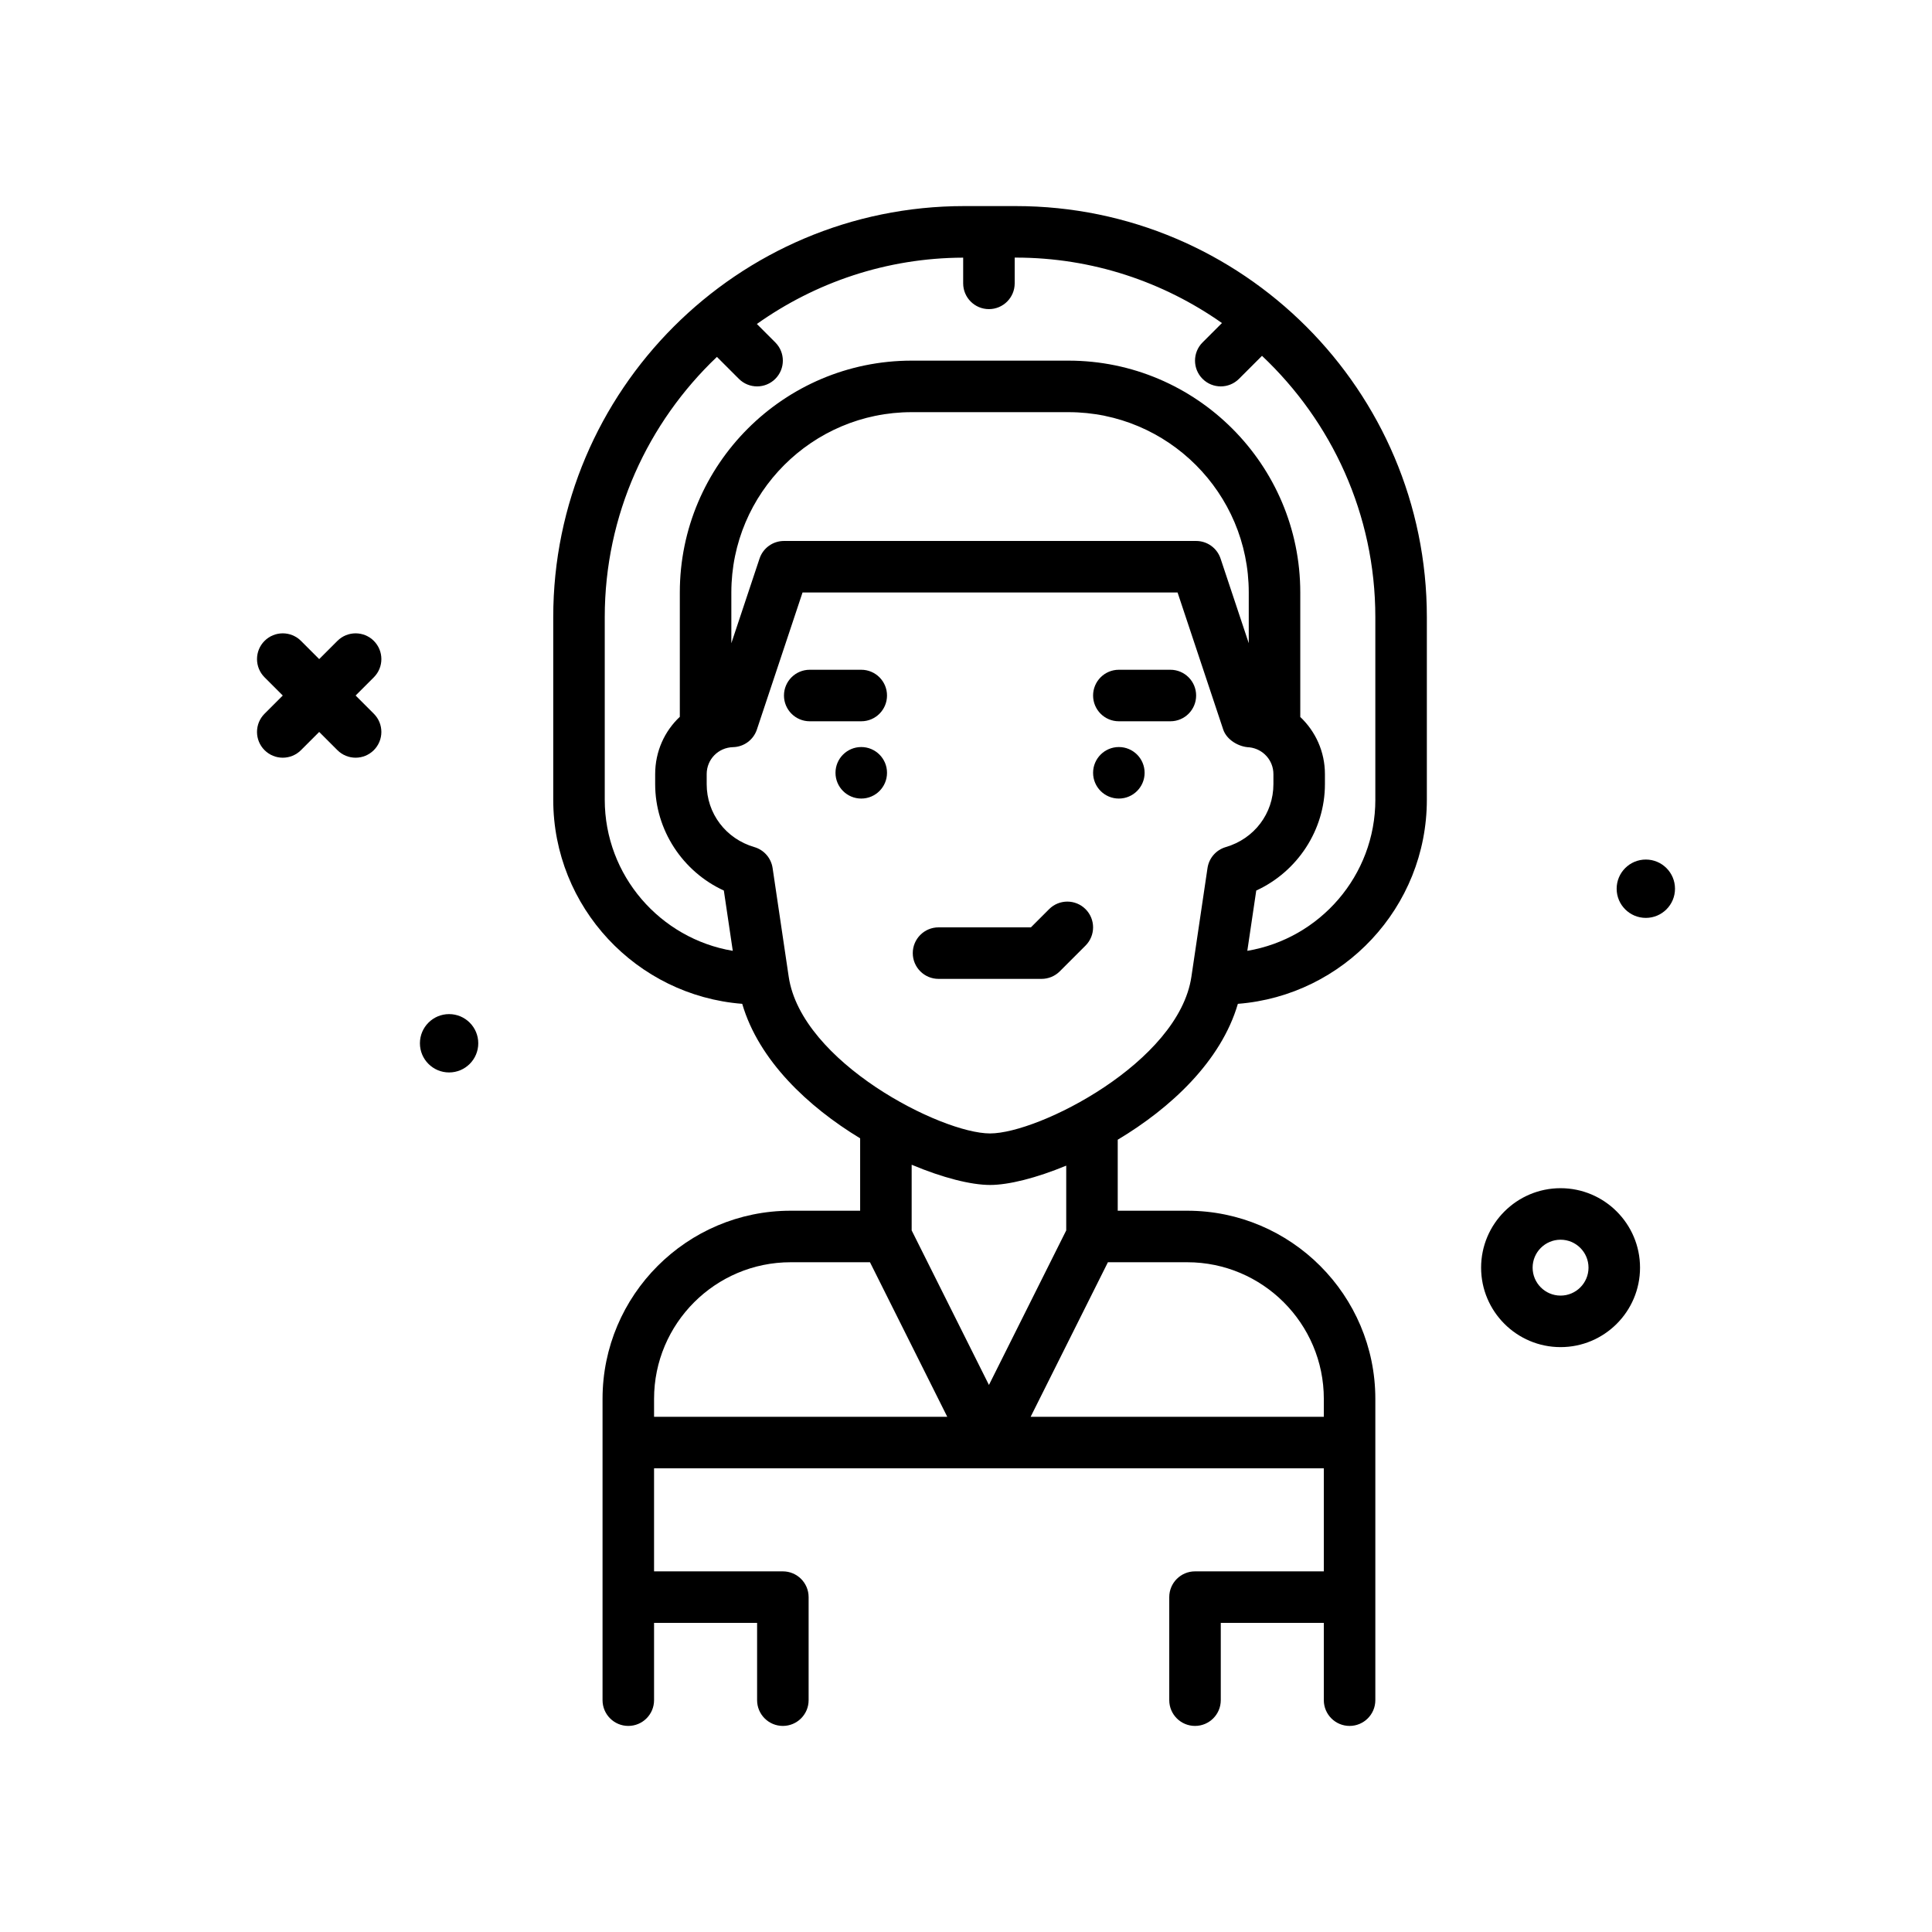<svg id="woman" enable-background="new 0 0 300 300" height="512" viewBox="0 0 300 300" width="512" xmlns="http://www.w3.org/2000/svg"><g><path d="m157.735 32h-8c-35.195 0-63.828 28.633-63.828 63.828v28.344c0 16.713 12.954 30.428 29.345 31.702 2.568 8.784 10.205 15.97 18.311 20.886v11.24h-10.789c-16.107 0-29.211 13.104-29.211 29.211v46.789c0 2.209 1.791 4 4 4s4-1.791 4-4v-12h16v12c0 2.209 1.791 4 4 4s4-1.791 4-4v-16c0-2.209-1.791-4-4-4h-20v-16h104v16h-20c-2.209 0-4 1.791-4 4v16c0 2.209 1.791 4 4 4s4-1.791 4-4v-12h16v12c0 2.209 1.791 4 4 4s4-1.791 4-4v-46.789c0-16.107-13.104-29.211-29.211-29.211h-10.789v-11.026c8.233-4.92 16.05-12.191 18.655-21.1 16.391-1.274 29.345-14.99 29.345-31.702v-28.344c0-35.195-28.632-63.828-63.828-63.828zm-56.172 188v-2.789c0-11.695 9.516-21.211 21.211-21.211h12.316l12 24zm82.789-24c11.695 0 21.211 9.516 21.211 21.211v2.789h-45.527l12-24zm-18.789-4.943-12 23.999-12-23.999v-10.197c4.804 2.024 9.217 3.14 12.172 3.14 2.884 0 7.16-1.069 11.828-3zm-11.828-15.057c-7.576 0-29.299-11.055-31.266-24.34l-2.5-16.873c-.229-1.547-1.338-2.818-2.84-3.254-4.422-1.289-7.395-5.215-7.395-9.77v-1.561c0-2.289 1.801-4.127 4.1-4.186 1.686-.041 3.162-1.135 3.695-2.734l7.089-21.282h58.234l7.088 21.283c.529 1.59 2.398 2.709 4.072 2.762 2.121.24 3.723 2.027 3.723 4.158v1.561c0 4.555-2.973 8.48-7.396 9.77-1.5.436-2.609 1.707-2.838 3.254l-2.5 16.873c-1.967 13.284-23.69 24.339-31.266 24.339zm40.172-76.123-4.377-13.14c-.545-1.635-2.072-2.736-3.795-2.736h-64c-1.723 0-3.25 1.102-3.795 2.736l-4.377 13.143v-7.88c0-15.439 12.561-28 28-28h24.344c15.439 0 28 12.561 28 28zm19.656 24.295c0 11.791-8.618 21.583-19.88 23.473l1.387-9.362c6.389-2.932 10.664-9.393 10.664-16.52v-1.561c0-3.476-1.46-6.638-3.828-8.869v-19.333c0-19.85-16.15-36-36-36h-24.344c-19.85 0-36 16.15-36 36v19.306c-2.365 2.218-3.828 5.373-3.828 8.897v1.561c0 7.127 4.273 13.588 10.664 16.52l1.387 9.362c-11.262-1.89-19.88-11.682-19.88-23.473v-28.345c0-15.9 6.715-30.232 17.418-40.41l3.41 3.41c.781.781 1.805 1.172 2.828 1.172s2.047-.391 2.828-1.172c1.562-1.562 1.562-4.094 0-5.656l-2.864-2.864c9.068-6.435 20.104-10.262 32.036-10.299v3.991c0 2.209 1.791 4 4 4s4-1.791 4-4v-4h.172c11.91 0 22.937 3.781 32.011 10.161l-3.011 3.011c-1.562 1.562-1.562 4.094 0 5.656.781.781 1.805 1.172 2.828 1.172s2.047-.391 2.828-1.172l3.574-3.574c10.806 10.187 17.598 24.587 17.598 40.574v28.344z"/><circle cx="173.735" cy="120" r="4"/><circle cx="133.735" cy="120" r="4"/><path d="m133.735 104h-8c-2.209 0-4 1.791-4 4s1.791 4 4 4h8c2.209 0 4-1.791 4-4s-1.791-4-4-4z"/><path d="m181.735 104h-8c-2.209 0-4 1.791-4 4s1.791 4 4 4h8c2.209 0 4-1.791 4-4s-1.791-4-4-4z"/><path d="m162.907 141.172-2.828 2.828h-14.344c-2.209 0-4 1.791-4 4s1.791 4 4 4h16c1.061 0 2.078-.422 2.828-1.172l4-4c1.562-1.562 1.562-4.094 0-5.656s-4.093-1.563-5.656 0z"/><path d="m242.325 184.502c-6.805 0-12.34 5.535-12.34 12.338 0 6.805 5.535 12.34 12.34 12.34 6.803 0 12.338-5.535 12.338-12.34 0-6.803-5.535-12.338-12.338-12.338zm0 16.678c-2.393 0-4.34-1.947-4.34-4.34s1.947-4.338 4.34-4.338 4.338 1.945 4.338 4.338-1.945 4.34-4.338 4.34z"/><path d="m69.735 157.47c-2.501 0-4.53 2.028-4.53 4.53 0 2.501 2.028 4.529 4.53 4.529s4.53-2.028 4.53-4.529c0-2.502-2.029-4.53-4.53-4.53z"/><circle cx="255.563" cy="138" r="4.53"/><path d="m58.048 99.516c-1.562-1.562-4.094-1.562-5.656 0l-2.828 2.828-2.828-2.828c-1.562-1.562-4.094-1.562-5.656 0s-1.562 4.094 0 5.656l2.827 2.828-2.828 2.828c-1.562 1.562-1.562 4.094 0 5.656.781.781 1.805 1.172 2.828 1.172s2.047-.391 2.828-1.172l2.828-2.828 2.828 2.828c.781.781 1.805 1.172 2.828 1.172s2.047-.391 2.828-1.172c1.562-1.562 1.562-4.094 0-5.656l-2.827-2.828 2.828-2.828c1.562-1.563 1.562-4.094 0-5.656z"/></g></svg>
